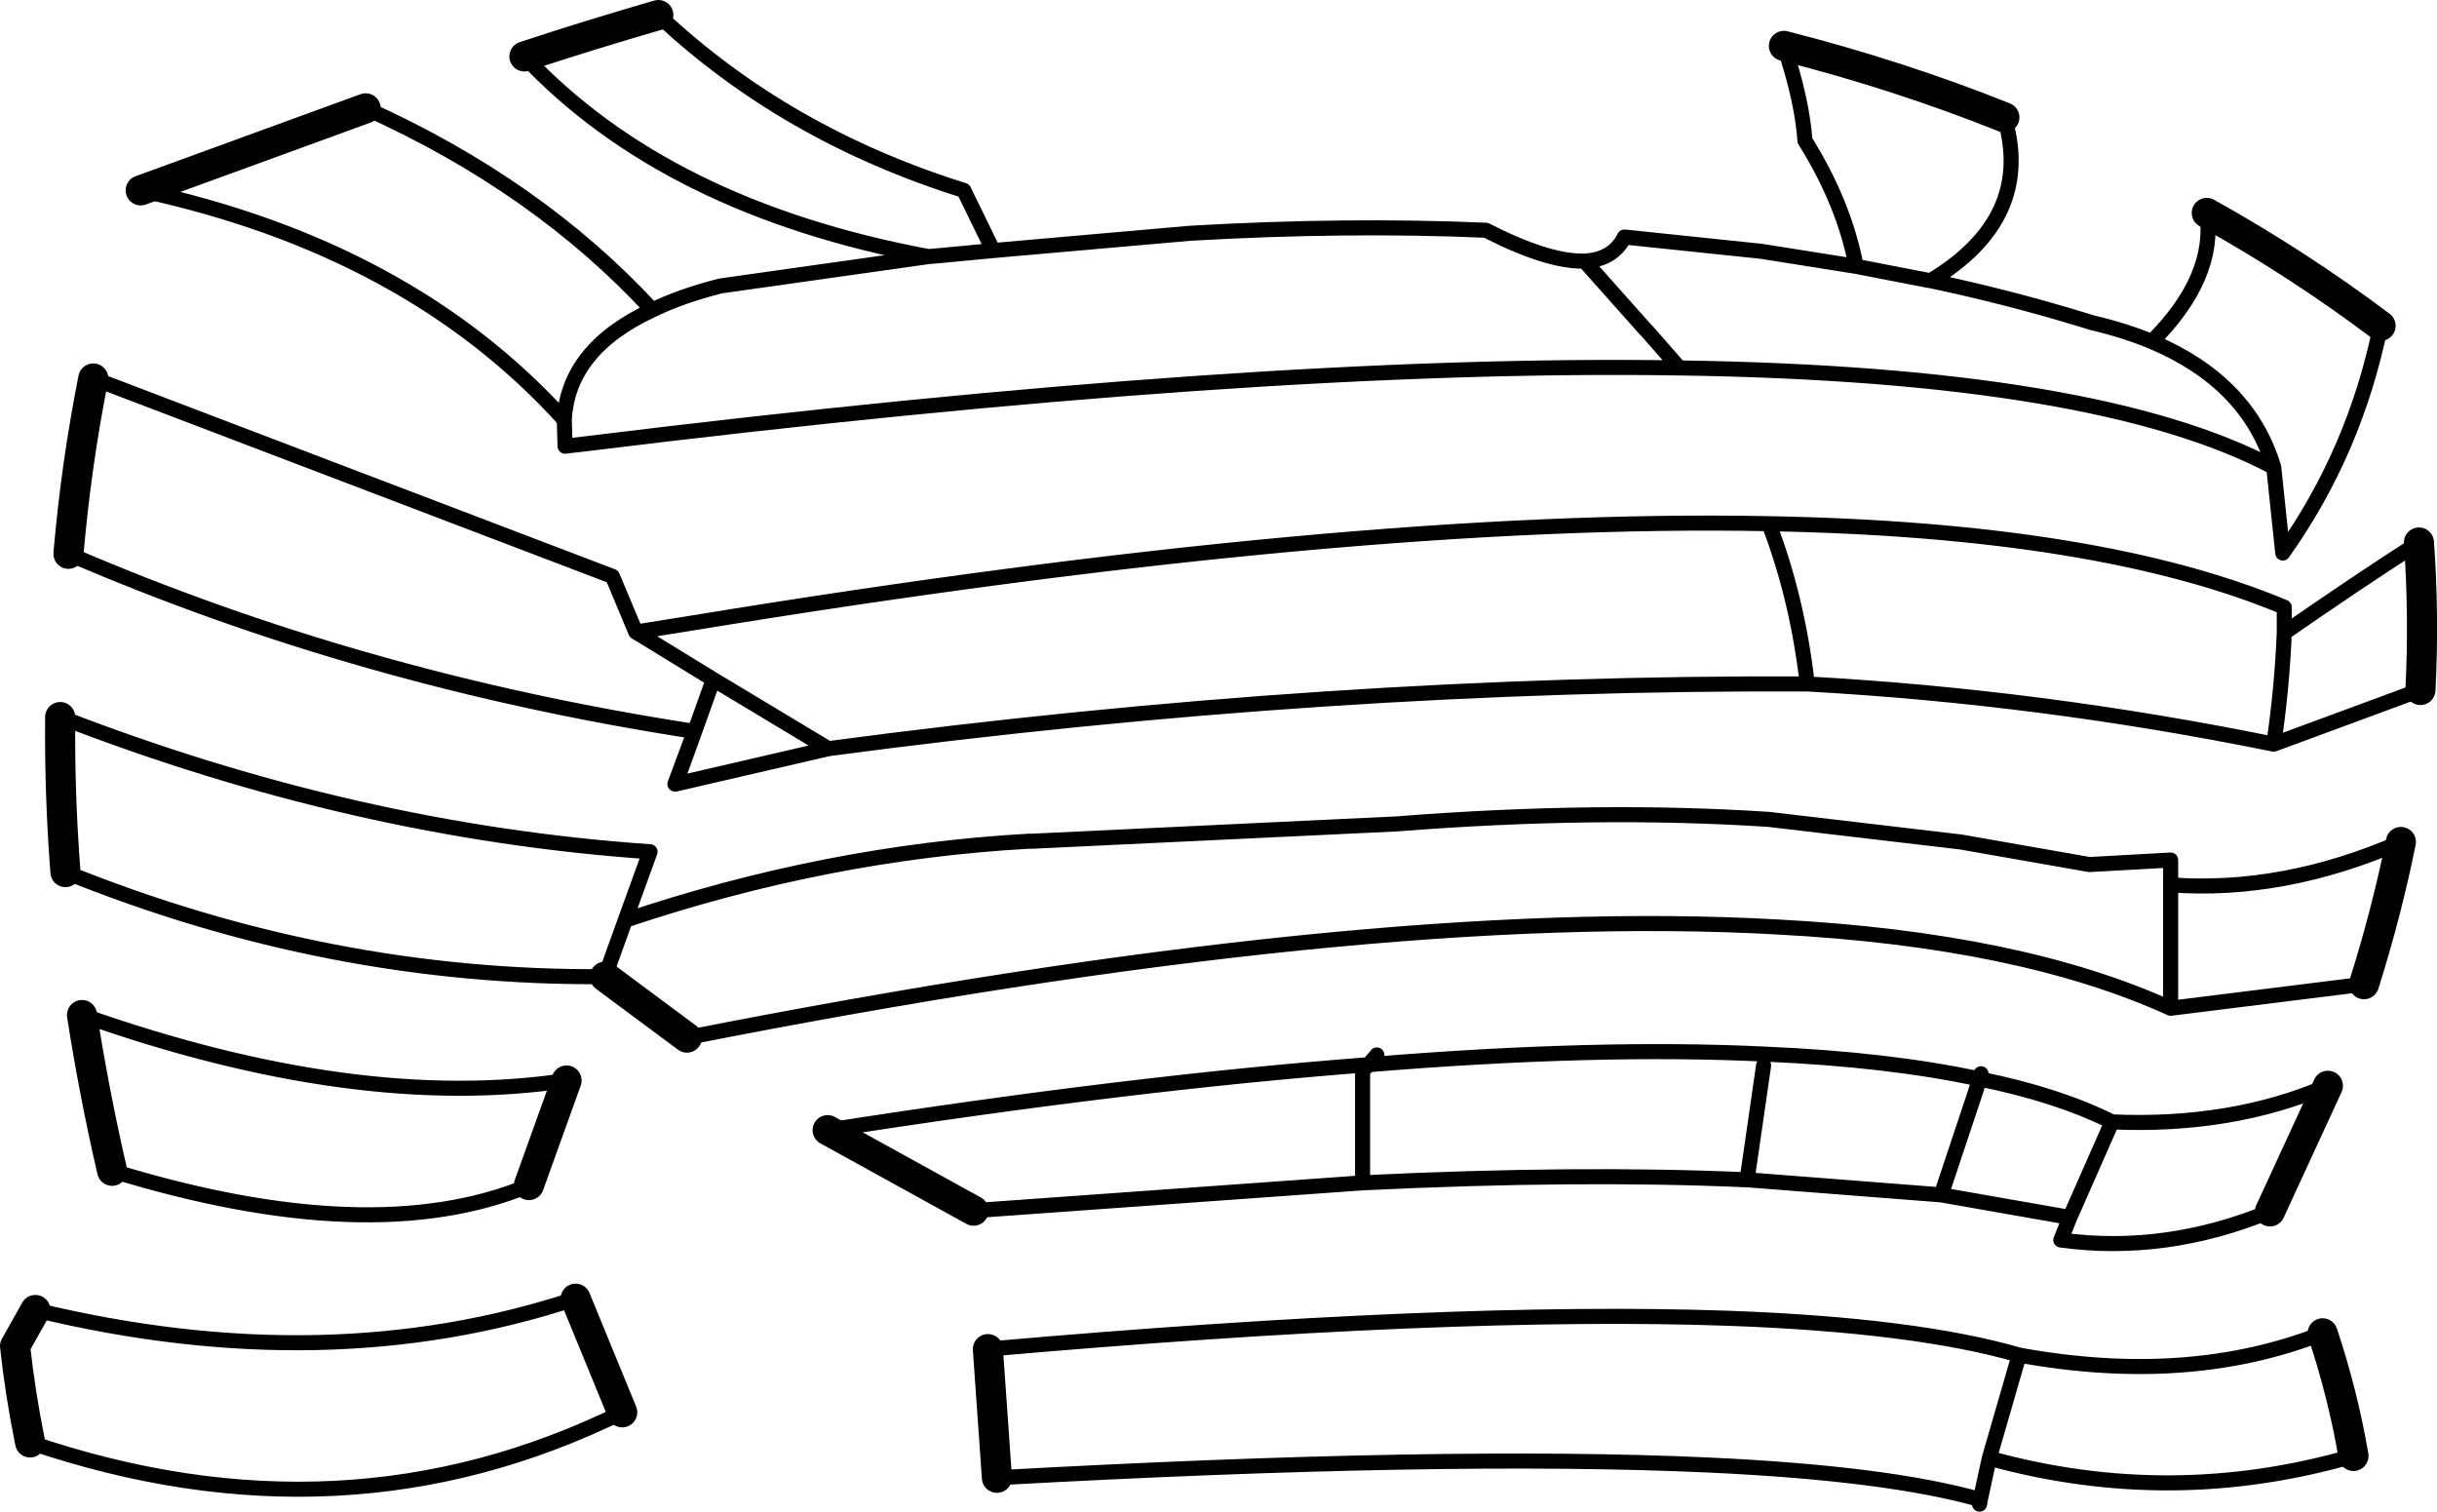 <?xml version="1.0" encoding="UTF-8" standalone="no"?>
<svg xmlns:xlink="http://www.w3.org/1999/xlink" height="100.45px" width="161.95px" xmlns="http://www.w3.org/2000/svg">
  <g transform="matrix(1.0, 0.0, 0.0, 1.0, -118.25, -131.5)">
    <path d="M162.0 132.5 Q170.45 140.45 182.3 144.15 L184.25 148.15 197.35 147.0 Q207.7 146.4 217.0 146.8 221.1 148.9 223.5 148.85 L223.55 148.85 Q225.45 148.75 226.2 147.25 L235.3 148.2 241.6 149.2 Q240.8 145.0 238.2 140.85 238.0 138.1 236.8 134.55 M251.45 139.3 Q253.45 146.0 246.55 150.15 251.75 151.25 256.65 152.75 L257.3 152.95 Q259.45 153.45 261.25 154.2 265.55 149.9 264.9 145.65 M276.45 153.15 Q274.75 161.5 269.95 168.25 L269.35 162.55 Q257.65 156.35 229.85 155.95 201.7 155.5 157.1 161.0 L155.8 161.15 155.75 159.4 Q145.45 148.0 127.6 144.15 M142.55 138.7 Q154.0 143.85 161.6 152.1 163.55 151.15 166.15 150.5 L179.95 148.55 Q162.55 145.3 153.1 135.25 M184.25 148.15 L180.55 148.5 179.95 148.55 M279.1 177.35 L269.35 180.95 Q253.85 177.8 238.35 176.95 206.7 176.8 173.3 181.25 L163.15 183.6 163.1 183.6 164.4 180.1 Q142.25 176.7 122.8 168.3 M124.45 156.65 L158.95 169.8 160.5 173.5 164.25 172.9 Q207.85 165.75 235.8 166.3 257.75 166.7 270.05 171.85 L270.05 173.55 Q274.95 170.15 279.0 167.55 M163.15 183.6 L164.65 179.45 164.4 180.1 M164.65 179.45 L165.65 176.65 161.0 173.8 160.5 173.5 161.0 173.8 M165.65 176.65 L173.3 181.25 M122.25 179.15 Q141.85 186.75 161.45 188.1 L159.8 192.65 Q173.2 188.15 186.6 187.4 L186.85 187.4 211.05 186.25 Q224.45 185.2 235.8 185.95 L248.55 187.45 257.1 188.95 262.5 188.65 262.5 190.3 Q270.0 190.85 277.8 187.45 M275.35 196.9 L262.5 198.5 Q252.5 193.95 236.4 193.1 209.0 191.55 163.9 200.45 M158.45 196.4 Q140.15 196.55 122.6 189.45 M229.85 155.95 L227.75 153.55 227.6 153.4 223.55 148.85 M235.8 166.3 Q237.7 171.25 238.35 176.95 M246.55 150.15 L246.5 150.15 241.6 149.2 M270.05 173.55 Q269.9 177.25 269.35 180.95 M261.25 154.2 Q267.65 156.9 269.35 162.55 M155.75 159.4 Q156.0 154.7 161.6 152.1 M158.45 196.4 L159.8 192.65 M123.7 198.95 Q141.95 205.4 155.9 203.3 M153.4 210.25 L153.35 210.3 Q142.95 214.6 125.7 209.3 M159.6 225.35 Q141.1 234.45 120.25 227.35 M120.6 218.55 Q140.0 223.25 156.5 217.8 M269.1 212.0 Q262.15 214.85 255.2 213.9 L255.8 212.4 247.25 210.9 234.4 209.9 234.35 209.9 Q223.2 209.4 208.8 210.1 L182.95 211.95 M173.25 206.6 Q193.4 203.45 209.2 202.25 L209.75 201.6 209.2 202.25 Q224.4 201.0 235.6 201.55 243.75 201.9 249.8 203.2 L249.9 202.85 249.8 203.2 Q255.0 204.25 258.6 206.05 266.55 206.4 272.95 203.65 M249.8 203.2 L249.5 204.15 249.8 203.2 M252.3 222.0 L252.45 221.55 252.3 222.0 250.45 228.4 Q262.55 231.75 274.65 228.25 M272.6 220.1 Q263.7 223.6 252.45 221.55 245.55 219.55 233.1 219.1 214.65 218.45 183.9 221.15 M255.8 212.4 L258.6 206.05 M247.25 210.9 L249.5 204.15 M250.45 228.4 L249.85 231.15 249.8 231.45 M235.45 202.3 L234.35 209.9 M208.8 210.1 L208.8 202.65 209.2 202.25 208.8 202.65 M184.5 229.7 Q214.3 228.05 231.75 228.85 243.7 229.4 249.85 231.15 M262.5 190.3 L262.5 198.5" fill="none" stroke="#000000" stroke-linecap="round" stroke-linejoin="round" stroke-width="1.0"/>
    <path d="M236.8 134.55 Q244.45 136.5 251.45 139.3 M264.9 145.65 Q271.0 149.05 276.45 153.15 M127.6 144.15 L142.55 138.7 M153.1 135.25 Q157.5 133.8 162.0 132.5 M122.8 168.3 Q123.3 162.45 124.45 156.65 M279.0 167.55 Q279.35 172.4 279.1 177.35 M277.8 187.45 Q276.85 192.15 275.35 196.9 M163.9 200.45 L158.45 196.4 M122.6 189.45 Q122.2 184.3 122.25 179.15 M125.7 209.3 Q124.5 204.1 123.7 198.95 M155.9 203.3 L153.4 210.25 M156.5 217.8 L159.6 225.35 M120.25 227.35 Q119.6 224.15 119.25 220.95 L120.6 218.55 M272.95 203.65 L269.1 212.0 M182.95 211.95 L173.25 206.6 M274.65 228.25 Q273.95 224.15 272.6 220.1 M183.9 221.15 L184.5 229.7" fill="none" stroke="#000000" stroke-linecap="round" stroke-linejoin="round" stroke-width="2.0"/>
  </g>
</svg>
